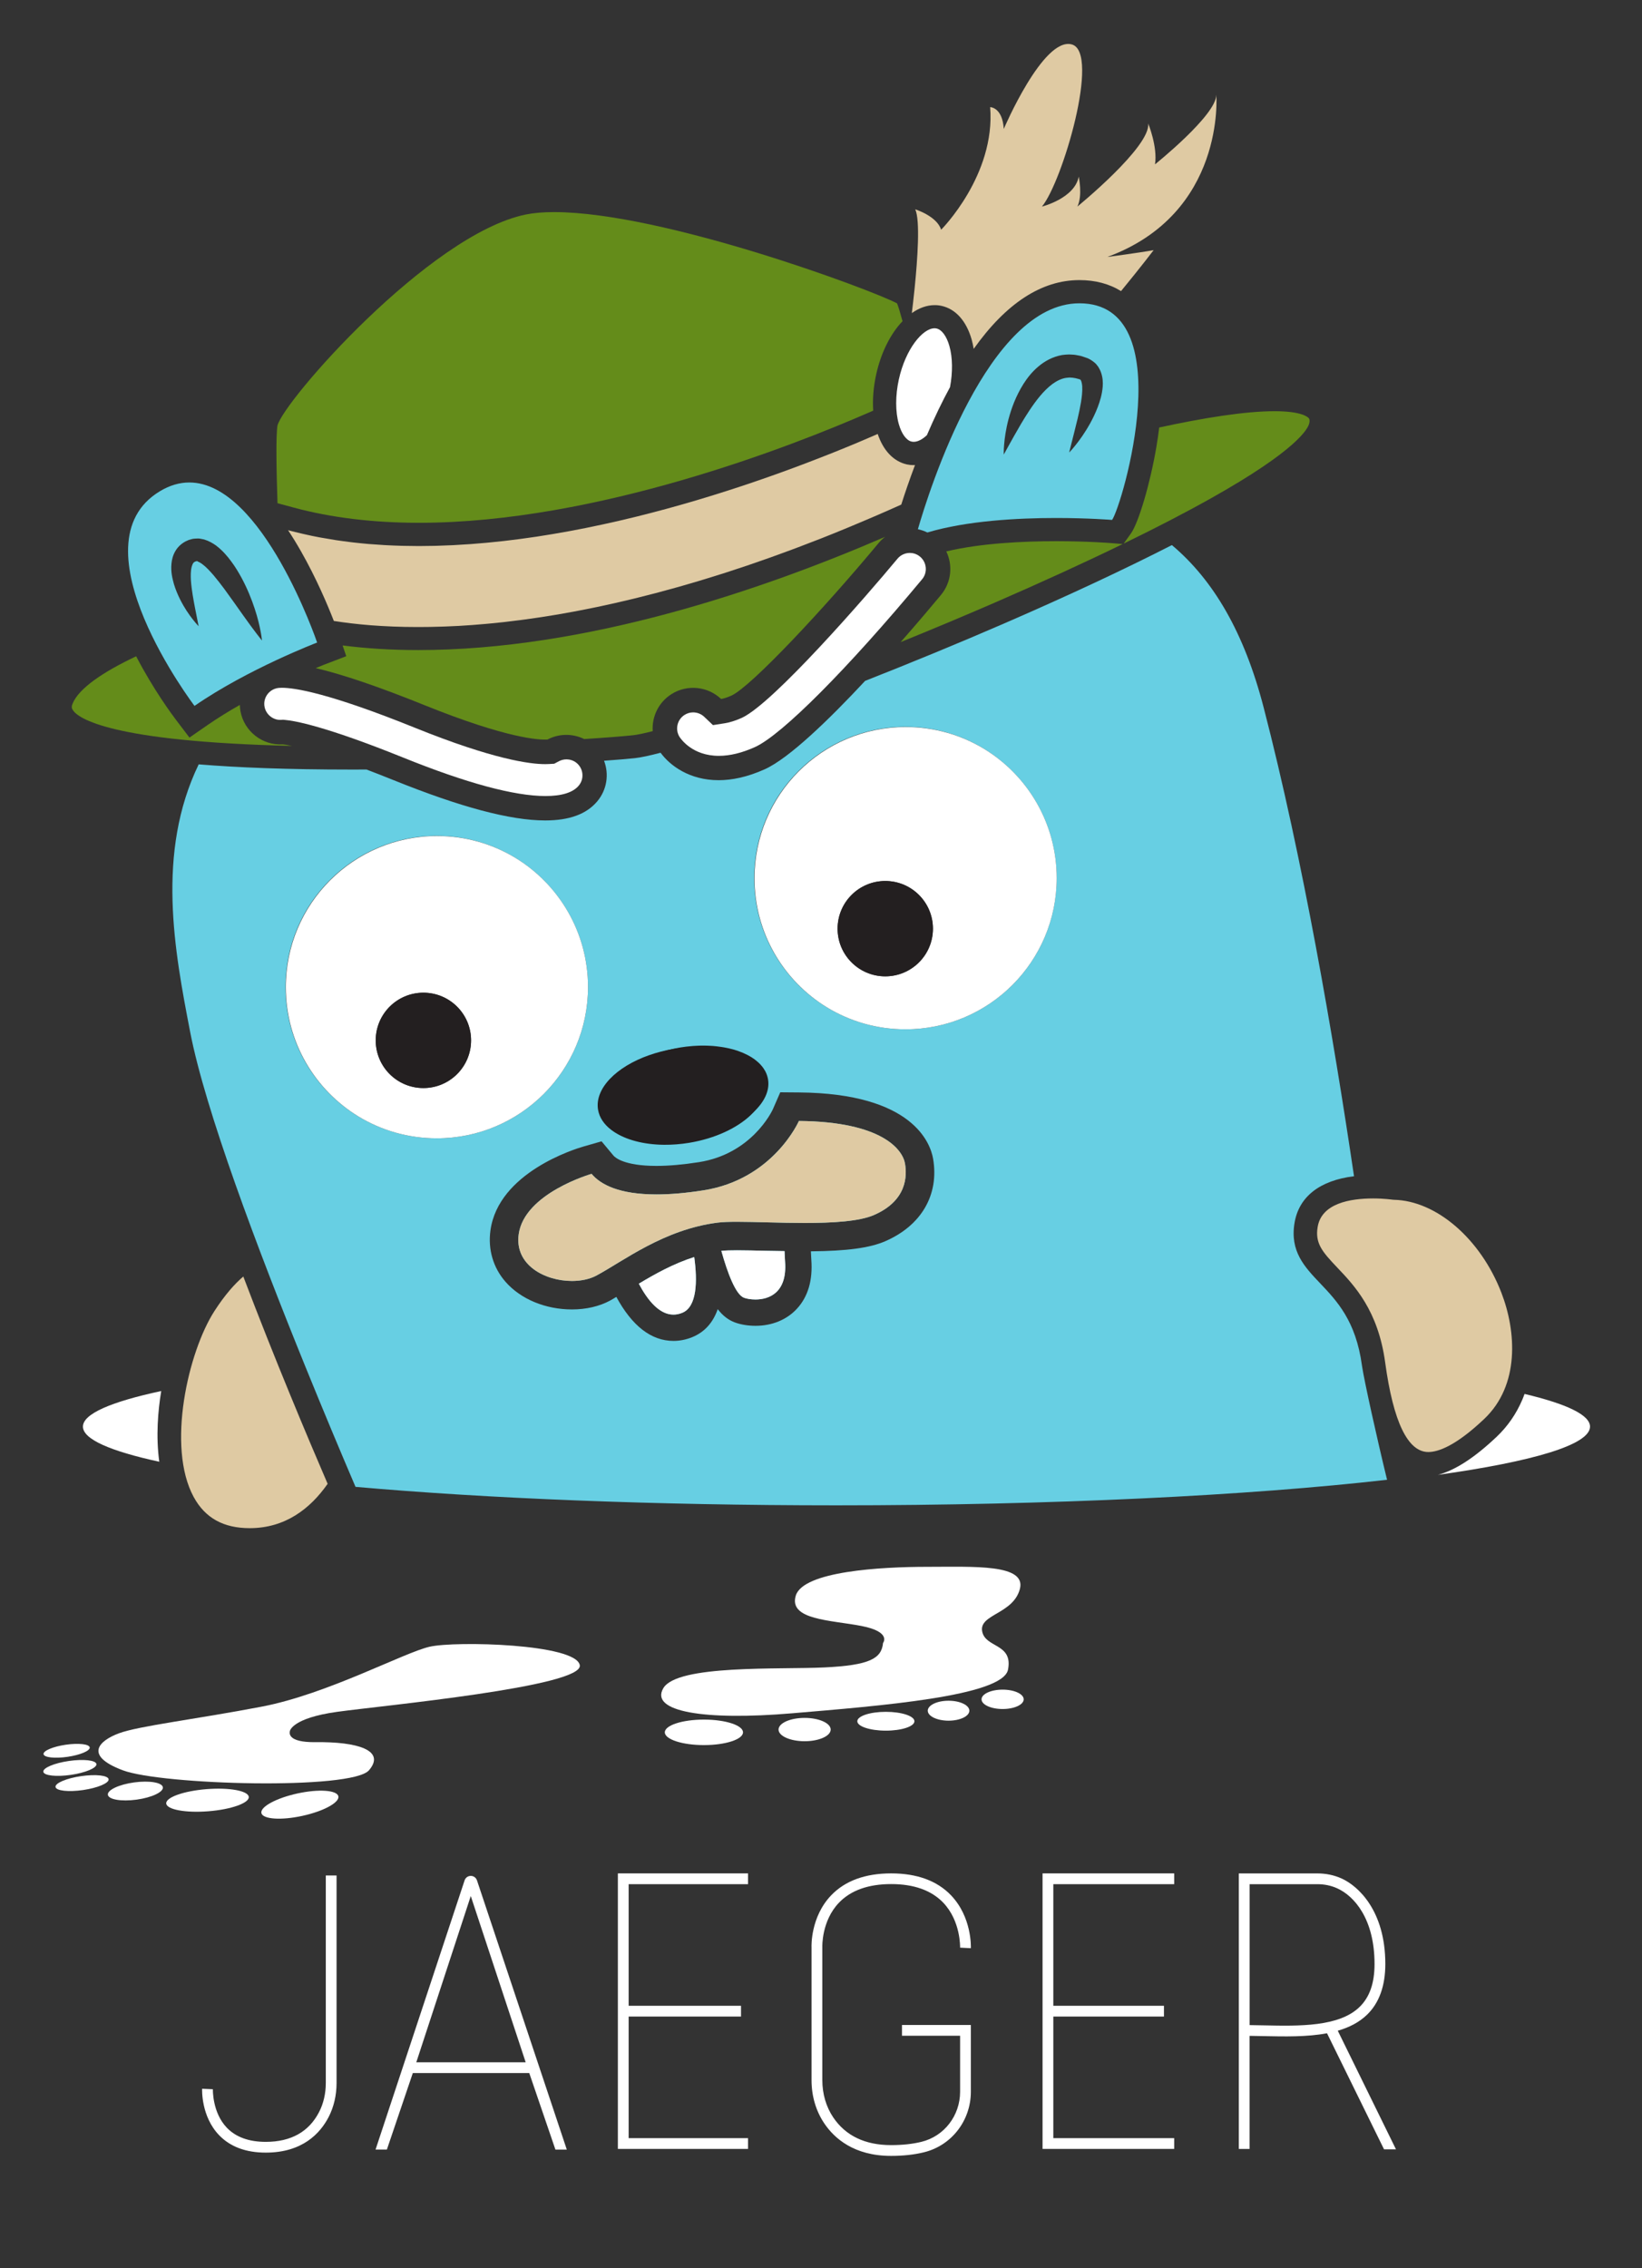 <?xml version="1.0" encoding="utf-8"?>
<!-- Generator: Adobe Illustrator 21.1.0, SVG Export Plug-In . SVG Version: 6.00 Build 0)  -->
<svg version="1.1" id="Layer_1" xmlns="http://www.w3.org/2000/svg" xmlns:xlink="http://www.w3.org/1999/xlink" x="0px" y="0px"
	 viewBox="0 0 52.667 72.75" style="enable-background:new 0 0 52.667 72.75;" xml:space="preserve">
<rect x="0" y="0" width="52.667" height="72.75" fill="#333333" stroke="none"/>
<style type="text/css">
	.st0{fill:#FFFFFF;}
	.st1{fill:none;}
	.st2{fill:#67CFE3;}
	.st3{fill:#DFCAA3;}
	.st4{fill:#231F20;}
	.st5{fill:#648C1A;}
</style>
<g>
	<path class="st0" d="M10.45,66.814c0,0.333-0.074,0.653-0.214,0.925
		c-0.327,0.636-0.903,0.959-1.712,0.959c-0.539,0-0.958-0.152-1.247-0.452
		c-0.472-0.491-0.449-1.229-0.449-1.236l-0.345-0.015
		c-0.002,0.036-0.032,0.888,0.543,1.487c0.356,0.372,0.86,0.561,1.498,0.561
		c1.181,0,1.75-0.623,2.019-1.146c0.165-0.321,0.252-0.696,0.252-1.083v-6.66
		h-0.345V66.814z"/>
	<path class="st0" d="M15.1,60.167h-0c-0.09,0-0.17,0.058-0.198,0.144l-2.856,8.634
		l0.363-0l0.832-2.454h3.735l0.839,2.455h0.365l-2.881-8.635
		C15.27,60.224,15.19,60.167,15.1,60.167z M13.353,66.145l1.747-5.332l1.761,5.332
		H13.353z"/>
	<polygon class="st0" points="19.818,68.924 23.993,68.924 23.993,68.579 20.164,68.579 
		20.164,64.679 23.768,64.679 23.768,64.333 20.164,64.333 20.164,60.433 
		23.993,60.433 23.993,60.087 19.818,60.087 	"/>
	<path class="st0" d="M31.14,62.486c0.002-0.04,0.034-0.997-0.637-1.697
		c-0.447-0.466-1.092-0.702-1.918-0.702c-0.83,0-1.478,0.236-1.925,0.703
		c-0.664,0.693-0.632,1.633-0.63,1.665v4.264c0,0.512,0.142,0.992,0.411,1.39
		c0.32,0.474,0.951,1.039,2.139,1.039c0.391,0,0.748-0.039,1.061-0.117
		c0.882-0.218,1.499-1.016,1.499-1.941v-2.141h-2.209v0.345h1.864v1.796
		c0,0.766-0.508,1.426-1.236,1.606c-0.287,0.071-0.616,0.106-0.979,0.106
		c-0.832,0-1.456-0.299-1.853-0.887c-0.23-0.341-0.351-0.755-0.351-1.197
		l-0-4.272c-0-0.008-0.029-0.832,0.534-1.419
		c0.379-0.396,0.943-0.597,1.675-0.597c0.726,0,1.287,0.2,1.666,0.593
		c0.569,0.592,0.544,1.438,0.544,1.446L31.14,62.486z"/>
	<polygon class="st0" points="33.44,68.924 37.662,68.924 37.662,68.579 33.785,68.579 
		33.785,64.679 37.334,64.679 37.334,64.333 33.785,64.333 33.785,60.433 
		37.662,60.433 37.662,60.087 33.44,60.087 	"/>
	<path class="st0" d="M44.776,68.938l-1.867-3.805c0.363-0.105,0.688-0.267,0.945-0.519
		c0.385-0.377,0.58-0.922,0.58-1.62c0-1.72-0.88-2.509-1.404-2.744
		c-0.239-0.108-0.501-0.162-0.778-0.162h-2.517v8.837h0.345v-3.627
		c0.145,0.002,0.294,0.005,0.449,0.008c0.672,0.014,1.395,0.03,2.035-0.091
		l1.829,3.723H44.776z M40.538,64.961c-0.158-0.003-0.309-0.007-0.457-0.008
		v-4.52h2.171c0.228,0,0.442,0.044,0.636,0.132
		c0.548,0.246,1.2,0.98,1.2,2.429c0,0.61-0.156,1.059-0.476,1.373
		C42.953,65.013,41.67,64.985,40.538,64.961z"/>
</g>
<g>
	<g>
		<path class="st1" d="M31.563,24.019c-0.735-0.448-1.598-0.706-2.522-0.706
			c-2.679,0-4.851,2.172-4.851,4.851c0,1.759,0.936,3.3,2.338,4.15
			c0.733,0.445,1.593,0.701,2.513,0.701c2.679,0,4.851-2.172,4.851-4.851
			C33.892,26.408,32.959,24.871,31.563,24.019z"/>
		<path class="st1" d="M18.859,31.66c0-1.755-0.932-3.293-2.329-4.144
			c-0.735-0.448-1.598-0.706-2.522-0.706c-2.679,0-4.851,2.172-4.851,4.851
			c0,1.759,0.937,3.3,2.338,4.15c0.733,0.445,1.593,0.701,2.513,0.701
			C16.687,36.51,18.859,34.339,18.859,31.66z"/>
		<path class="st2" d="M20.49,41.173c0.283,0.534,0.656,0.992,1.111,0.992
			c0.093,0,0.188-0.019,0.287-0.06c0.466-0.193,0.487-1.005,0.379-1.787
			C21.595,40.533,21.009,40.862,20.49,41.173z"/>
		<path class="st2" d="M43.688,43.822c-0.001-0.009-0.003-0.021-0.004-0.029
			c-0.195-1.428-0.804-2.068-1.341-2.633c-0.5-0.526-0.973-1.023-0.821-1.936
			c0.141-0.844,0.812-1.363,1.908-1.498c-0.666-4.501-1.642-10.181-2.896-15.025
			c-0.626-2.42-1.617-4.1-2.946-5.218c-1.521,0.778-3.35,1.633-5.392,2.519
			c-1.475,0.64-2.999,1.266-4.447,1.836c-1.166,1.251-2.44,2.484-3.221,2.836
			c-0.556,0.25-1.05,0.35-1.479,0.35c-0.93,0-1.557-0.466-1.861-0.881
			c-0.352,0.093-0.634,0.153-0.825,0.174c-0.229,0.024-0.566,0.053-0.988,0.083
			c0.162,0.424,0.098,0.921-0.213,1.296c-0.342,0.412-0.893,0.619-1.674,0.619
			c-1.123,0-2.723-0.429-4.862-1.292c-0.315-0.127-0.604-0.24-0.869-0.341
			c-0.164,0.001-0.327,0.001-0.491,0.001c-0,0-0.001,0-0.001,0
			c-2.043-0-3.64-0.064-4.892-0.167c-1.371,2.838-0.775,5.986-0.273,8.586
			c0.481,2.492,2.149,6.926,3.697,10.736c0.574,1.413,1.131,2.74,1.606,3.851
			c4.19,0.371,9.561,0.593,15.418,0.593c6.97,0,13.248-0.316,17.669-0.82
			C44.166,46.135,43.758,44.291,43.688,43.822z M11.496,35.81
			c-1.402-0.85-2.338-2.391-2.338-4.15c0-2.679,2.172-4.851,4.851-4.851
			c0.924,0,1.787,0.258,2.522,0.706c1.396,0.852,2.329,2.389,2.329,4.144
			c0,2.679-2.172,4.851-4.851,4.851C13.089,36.51,12.229,36.254,11.496,35.81z
			 M28.394,39.811c-0.5,0.217-1.231,0.314-2.385,0.324
			c0.004,0.103,0.009,0.196,0.014,0.267c0.05,0.661-0.107,1.193-0.466,1.579
			c-0.324,0.35-0.795,0.543-1.325,0.543c-0.239,0-0.475-0.039-0.665-0.11
			c-0.205-0.077-0.384-0.214-0.546-0.424c-0.152,0.434-0.421,0.734-0.811,0.895
			c-0.198,0.082-0.403,0.123-0.609,0.123c-0.717,0-1.33-0.486-1.832-1.411
			c-0.065,0.038-0.142,0.086-0.203,0.119c-0.345,0.185-0.767,0.283-1.22,0.283
			c-0.851,0-1.648-0.332-2.133-0.888c-0.395-0.452-0.566-1.037-0.482-1.647
			c0.256-1.859,2.713-2.613,2.992-2.693l0.572-0.164l0.381,0.457
			c0.046,0.055,0.329,0.331,1.378,0.331c0.397,0,0.855-0.04,1.364-0.12
			c1.682-0.264,2.332-1.611,2.37-1.693l0.239-0.548l0.604,0.005
			c3.654,0.03,4.213,1.634,4.298,2.126C30.127,38.32,29.553,39.308,28.394,39.811
			z M29.041,33.014c-0.92,0-1.78-0.256-2.513-0.701
			c-1.402-0.85-2.338-2.391-2.338-4.15c0-2.679,2.172-4.851,4.851-4.851
			c0.924,0,1.787,0.258,2.522,0.706c1.396,0.852,2.329,2.389,2.329,4.144
			C33.892,30.843,31.72,33.014,29.041,33.014z"/>
		<path class="st2" d="M25.625,35.954c0,0-0.817,1.873-3.064,2.225
			c-0.585,0.092-1.083,0.131-1.506,0.131c-1.199,0-1.794-0.318-2.08-0.66
			c0,0-2.156,0.617-2.338,1.939c-0.136,0.988,0.845,1.497,1.709,1.497
			c0.292,0,0.57-0.058,0.787-0.175c0.863-0.463,2.156-1.476,3.881-1.696
			c0.156-0.02,0.371-0.027,0.627-0.027c0.59,0,1.395,0.037,2.174,0.037
			c0.887,0,1.742-0.048,2.214-0.253c1.066-0.463,1.066-1.256,0.999-1.652
			C28.953,36.881,28.302,35.976,25.625,35.954z"/>
		<path class="st2" d="M25.165,40.128c-0.203-0.004-0.413-0.005-0.607-0.01
			c-0.335-0.008-0.648-0.016-0.916-0.016c-0.205,0-0.377,0.004-0.504,0.019
			c0.198,0.708,0.458,1.402,0.725,1.503c0.077,0.029,0.212,0.056,0.368,0.056
			c0.433,0,1.025-0.214,0.95-1.216C25.175,40.376,25.17,40.257,25.165,40.128z"/>
	</g>
	<path class="st1" d="M6.37,20.085c0,0-0.019-0.105-0.056-0.282
		c-0.034-0.178-0.087-0.428-0.135-0.72c-0.024-0.146-0.045-0.302-0.056-0.461
		c-0.009-0.156-0.009-0.322,0.025-0.445c0.017-0.061,0.039-0.108,0.061-0.132
		c0.021-0.021,0.038-0.028,0.069-0.039l0.023-0.005l0.037-0.007
		c0.011-0.002-0.003,0.006-0.004,0.007c-0.004,0.002-0.008,0.003-0.012,0.003
		c-0.002-0-0.004-0-0.006-0.001l0.005,0.003
		c0.007,0.003,0.013,0.003,0.02,0.004c0.036,0.013,0.09,0.042,0.148,0.086
		c0.12,0.087,0.243,0.221,0.362,0.358c0.117,0.14,0.232,0.287,0.341,0.434
		c0.217,0.295,0.417,0.583,0.593,0.83c0.176,0.248,0.328,0.455,0.439,0.6
		c0.11,0.145,0.178,0.227,0.178,0.227s-0.003-0.026-0.009-0.076
		c-0.008-0.049-0.015-0.122-0.034-0.211c-0.033-0.181-0.092-0.436-0.19-0.733
		c-0.097-0.298-0.233-0.638-0.421-0.989c-0.095-0.175-0.202-0.354-0.333-0.529
		c-0.13-0.176-0.279-0.349-0.484-0.507c-0.107-0.076-0.23-0.15-0.388-0.197
		c-0.042-0.01-0.086-0.018-0.129-0.025l-0.033-0.004l-0.044-0.001
		c-0.029,0-0.059,0.002-0.088,0.004c-0.026,0.002-0.065,0.007-0.079,0.01
		l-0.036,0.01l-0.036,0.01l-0.048,0.014l-0.014,0.006l-0.028,0.013
		c-0.149,0.061-0.296,0.184-0.379,0.327c-0.085,0.142-0.118,0.285-0.13,0.411
		c-0.024,0.256,0.026,0.461,0.076,0.648c0.055,0.185,0.125,0.347,0.196,0.491
		c0.143,0.287,0.295,0.503,0.409,0.649c0.055,0.074,0.105,0.127,0.137,0.165
		C6.351,20.066,6.37,20.085,6.37,20.085z"/>
	<path class="st1" d="M35.263,11.826l-0.036-0.063l-0.048-0.061
		c-0.045-0.072-0.223-0.184-0.237-0.185l-0.018-0.01l-0.009-0.005l-0.035-0.015
		l-0.003-0.001l-0.006-0.002l-0.049-0.017l-0.099-0.034
		c-0.065-0.024-0.14-0.033-0.21-0.047c-0.071-0.013-0.147-0.012-0.221-0.017
		c-0.074,0.003-0.15,0.008-0.224,0.018c-0.298,0.053-0.561,0.197-0.761,0.369
		c-0.203,0.171-0.356,0.367-0.48,0.562c-0.246,0.391-0.384,0.781-0.475,1.118
		c-0.09,0.337-0.128,0.624-0.143,0.826c-0.01,0.1-0.01,0.181-0.012,0.234
		c-0.001,0.054,0.001,0.083,0.001,0.083s0.055-0.1,0.152-0.276
		c0.097-0.174,0.232-0.42,0.399-0.704c0.168-0.282,0.369-0.605,0.612-0.897
		c0.122-0.145,0.256-0.28,0.397-0.385c0.142-0.103,0.288-0.174,0.433-0.197
		c0.037-0.005,0.073-0.008,0.11-0.011c0.038,0.004,0.074-0,0.113,0.007
		c0.038,0.009,0.076,0.009,0.116,0.022l0.093,0.025l0.029,0.013
		c-0.001-0.001-0.003-0.002-0.004-0.004c0.001,0.001,0.003,0.001,0.005,0.001
		c0.001,0.002,0.002,0.003,0.003,0.005l0.004,0.002l0.008,0.004l-0.004-0
		c-0.002-0-0.004-0.001-0.006-0.002c0.005,0.003,0.009,0.01,0.013,0.019
		c0.02,0.036,0.035,0.107,0.042,0.185c0.009,0.162-0.01,0.349-0.041,0.525
		c-0.029,0.178-0.067,0.35-0.105,0.51c-0.076,0.32-0.148,0.593-0.196,0.786
		c-0.05,0.193-0.076,0.306-0.076,0.306s0.083-0.082,0.208-0.24
		c0.126-0.158,0.296-0.391,0.465-0.696c0.084-0.153,0.168-0.324,0.242-0.517
		c0.073-0.193,0.14-0.406,0.161-0.665c0.008-0.131,0.004-0.276-0.052-0.443
		C35.305,11.911,35.288,11.869,35.263,11.826z"/>
	<path class="st1" d="M9.167,31.665c0-2.679,2.172-4.851,4.851-4.851
		c0.92,0,1.78,0.256,2.513,0.701c-0.735-0.448-1.598-0.706-2.522-0.706
		c-2.679,0-4.851,2.172-4.851,4.851c0,1.759,0.937,3.3,2.338,4.15
		C10.099,34.958,9.167,33.421,9.167,31.665z"/>
	<path class="st1" d="M26.529,32.314c-1.397-0.852-2.329-2.389-2.329-4.144
		c0-2.679,2.172-4.851,4.851-4.851c0.92,0,1.78,0.256,2.513,0.701
		c-0.735-0.448-1.598-0.706-2.522-0.706c-2.679,0-4.851,2.172-4.851,4.851
		C24.191,29.923,25.127,31.463,26.529,32.314z"/>
	<path class="st0" d="M13.78,52.817c-0.83,0.19-3.274,1.518-5.385,1.922
		s-3.938,0.617-4.578,0.854c-0.64,0.237-1.139,0.712,0.119,1.186
		c1.257,0.474,7.354,0.641,7.9,0c0.546-0.641-0.376-0.918-1.708-0.901
		c-0.949,0.012-0.833-0.319-0.83-0.356c0,0,0.059-0.415,1.518-0.617
		c1.457-0.201,7.9-0.807,7.781-1.495C18.477,52.722,14.611,52.627,13.78,52.817z"
		/>
	
		<ellipse transform="matrix(0.977 -0.213 0.213 0.977 -12.091 3.365)" class="st0" cx="9.599" cy="57.894" rx="1.263" ry="0.368"/>
	
		<ellipse transform="matrix(0.997 -0.079 0.079 0.997 -4.56 0.712)" class="st0" cx="6.675" cy="57.728" rx="1.328" ry="0.356"/>
	
		<ellipse transform="matrix(0.991 -0.135 0.135 0.991 -7.712 1.111)" class="st0" cx="4.339" cy="57.437" rx="0.89" ry="0.279"/>
	
		<ellipse transform="matrix(0.99 -0.144 0.144 0.99 -8.187 0.969)" class="st0" cx="2.613" cy="57.17" rx="0.86" ry="0.225"/>
	
		<ellipse transform="matrix(0.99 -0.144 0.144 0.99 -8.121 0.907)" class="st0" cx="2.222" cy="56.684" rx="0.86" ry="0.225"/>
	
		<ellipse transform="matrix(0.99 -0.144 0.144 0.99 -8.044 0.887)" class="st0" cx="2.119" cy="56.134" rx="0.748" ry="0.196"/>
	<path class="st0" d="M26.448,53.481c-1.447,0.071-4.721-0.095-5.171,0.664
		c-0.451,0.759,1.328,1.044,4.128,0.807c2.799-0.237,6.761-0.546,6.927-1.4
		c0.166-0.854-0.735-0.688-0.83-1.234c-0.095-0.546,0.996-0.546,1.21-1.352
		c0.213-0.807-1.471-0.712-2.965-0.712c-1.495,0-3.985,0.142-4.223,0.925
		c-0.237,0.783,1.139,0.783,2.111,0.973c0.973,0.19,0.688,0.546,0.688,0.546
		C28.275,53.197,27.895,53.41,26.448,53.481z"/>
	<ellipse class="st0" cx="22.578" cy="55.563" rx="1.254" ry="0.409"/>
	<ellipse class="st0" cx="25.808" cy="55.474" rx="0.836" ry="0.374"/>
	<ellipse class="st0" cx="28.414" cy="55.207" rx="0.916" ry="0.302"/>
	<ellipse class="st0" cx="30.425" cy="54.869" rx="0.667" ry="0.32"/>
	<ellipse class="st0" cx="32.159" cy="54.504" rx="0.676" ry="0.311"/>
	<path class="st0" d="M2.66,45.757c0,0.405,0.882,0.787,2.449,1.127
		c-0.112-0.812-0.043-1.63,0.062-2.268C3.566,44.96,2.66,45.347,2.66,45.757z"
		/>
	<path class="st0" d="M48.9,44.709c-0.024,0.066-0.049,0.131-0.076,0.194
		c-0.193,0.451-0.469,0.849-0.822,1.183c-0.708,0.67-1.328,1.072-1.883,1.219
		C49.182,46.874,51,46.338,51,45.757C51,45.384,50.248,45.029,48.9,44.709z"/>
	<path class="st3" d="M8.009,49.014c1.137,0,1.938-0.619,2.5-1.422
		c-0.643-1.491-1.701-4.004-2.705-6.649c-0.272,0.231-0.585,0.58-0.925,1.106
		c-0.845,1.31-1.542,4.359-0.665,5.968C6.58,48.688,7.167,49.014,8.009,49.014z"/>
	<path class="st3" d="M48.156,41.46c-0.667-1.725-2.084-2.949-3.447-2.978l-0.049-0.004
		c-0.002-0-0.264-0.039-0.616-0.039c-0.742,0-1.654,0.158-1.78,0.913
		c-0.087,0.524,0.142,0.792,0.626,1.301c0.554,0.582,1.312,1.379,1.539,3.045
		c0.26,1.907,0.726,2.874,1.384,2.874h0c0.307,0,0.868-0.184,1.794-1.062
		C48.748,44.43,48.639,42.709,48.156,41.46z"/>
	<path class="st0" d="M24.2,28.169c0,1.755,0.932,3.293,2.329,4.144
		c0.733,0.445,1.593,0.701,2.513,0.701c2.679,0,4.851-2.172,4.851-4.851
		c0-1.755-0.932-3.293-2.329-4.144c-0.733-0.445-1.593-0.701-2.513-0.701
		C26.371,23.319,24.2,25.49,24.2,28.169z M29.924,29.786
		c0,0.845-0.685,1.529-1.53,1.529c-0.845,0-1.529-0.685-1.529-1.529
		c0-0.845,0.685-1.529,1.529-1.529C29.239,28.257,29.924,28.941,29.924,29.786z"/>
	<path class="st0" d="M9.167,31.665c0,1.755,0.933,3.293,2.329,4.144
		c0.733,0.445,1.593,0.701,2.513,0.701c2.679,0,4.851-2.172,4.851-4.851
		c0-1.755-0.932-3.293-2.329-4.144c-0.733-0.445-1.593-0.701-2.513-0.701
		C11.339,26.815,9.167,28.986,9.167,31.665z M15.11,33.369
		c0,0.845-0.685,1.529-1.53,1.529c-0.845,0-1.529-0.685-1.529-1.529
		c0-0.845,0.685-1.529,1.529-1.529C14.425,31.84,15.11,32.525,15.11,33.369z"/>
	<circle class="st4" cx="13.58" cy="33.369" r="1.529"/>
	<circle class="st4" cx="28.395" cy="29.786" r="1.529"/>
	<path class="st5" d="M9.371,23.924c-0.169-0.035-0.264-0.046-0.303-0.049
		C8.423,23.914,7.831,23.463,7.712,22.808c-0.012-0.067-0.017-0.133-0.019-0.198
		c-0.351,0.199-0.702,0.415-1.031,0.642l-0.585,0.405l-0.43-0.566
		c-0.13-0.171-0.728-0.978-1.28-2.041c-1.036,0.489-1.845,1.023-2.043,1.529
		c-0.037,0.096-0.022,0.148,0.017,0.204C2.51,23.032,3.513,23.788,9.371,23.924z"/>
	<path class="st5" d="M37.092,14.328c-0.195,1.16-0.569,2.433-0.817,2.781l-0.233,0.326
		c1.054-0.513,1.994-1,2.792-1.448c2.775-1.556,3.12-2.237,3.16-2.409
		c0.026-0.113-0.002-0.147-0.013-0.162c-0.03-0.038-0.225-0.227-1.102-0.227
		c-0.958,0-2.299,0.219-3.698,0.523C37.157,13.911,37.128,14.116,37.092,14.328z"/>
	<path class="st5" d="M36.01,17.45l-0.4-0.033c-0.007-0.001-0.742-0.059-1.738-0.059
		c-1.035,0-2.4,0.062-3.52,0.328c0.214,0.445,0.165,0.991-0.17,1.396
		c-0.275,0.33-0.738,0.881-1.294,1.513c0.985-0.4,2.002-0.825,3.021-1.267
		C33.406,18.677,34.785,18.046,36.01,17.45z"/>
	<path class="st5" d="M9.431,16.283c1.194,0.322,2.543,0.485,4.011,0.485
		c5.703,0,11.979-2.469,14.412-3.53l0.154-0.067
		c-0.024-0.367,0.008-0.762,0.095-1.159c0.156-0.71,0.465-1.312,0.845-1.71
		c-0.073-0.272-0.133-0.471-0.175-0.572c-0.812-0.433-7.509-2.927-11.001-2.927
		c-0.349,0-0.654,0.026-0.906,0.077c-3.095,0.632-7.798,6.012-7.967,6.775
		c-0.051,0.33-0.035,1.366,0.002,2.485L9.431,16.283z"/>
	<path class="st5" d="M21.535,22.265c0.514-0.327,1.172-0.248,1.594,0.154
		c0.065-0.01,0.176-0.038,0.34-0.112c0.641-0.305,2.954-2.774,4.712-4.889
		c0.063-0.076,0.134-0.142,0.209-0.2c-4.016,1.735-9.627,3.632-14.97,3.632
		c-0.859,0-1.674-0.05-2.431-0.148l0.117,0.345l-0.668,0.256
		c-0.005,0.002-0.12,0.046-0.312,0.126c0.86,0.201,2.023,0.596,3.483,1.186
		c2.673,1.079,3.695,1.121,3.951,1.105c0.364-0.193,0.803-0.2,1.179-0.016
		c0.693-0.044,1.233-0.087,1.555-0.121c0.147-0.015,0.365-0.061,0.642-0.133
		C20.905,22.991,21.119,22.529,21.535,22.265z"/>
	<path class="st3" d="M28.152,13.919c-0.078,0.034-0.159,0.069-0.242,0.105
		c-0.018,0.008-0.036,0.015-0.054,0.023c-0.083,0.035-0.168,0.072-0.255,0.109
		c-0.015,0.006-0.03,0.012-0.044,0.019c-0.08,0.034-0.162,0.068-0.246,0.103
		c-0.016,0.007-0.032,0.013-0.049,0.02c-0.093,0.038-0.189,0.078-0.286,0.117
		c-0.021,0.008-0.041,0.017-0.062,0.025c-0.1,0.04-0.201,0.081-0.306,0.123
		c-0.002,0.001-0.004,0.001-0.006,0.002c-0.105,0.042-0.212,0.084-0.321,0.126
		c-0.023,0.009-0.047,0.018-0.07,0.027c-0.108,0.042-0.218,0.084-0.33,0.127
		c-0.016,0.006-0.033,0.012-0.049,0.019c-0.104,0.039-0.21,0.079-0.317,0.119
		c-0.02,0.007-0.039,0.015-0.059,0.022c-0.116,0.043-0.235,0.086-0.355,0.13
		c-0.025,0.009-0.049,0.018-0.074,0.027c-0.12,0.043-0.242,0.087-0.365,0.13
		c-0.005,0.002-0.009,0.003-0.014,0.005c-0.126,0.044-0.255,0.089-0.384,0.133
		c-0.027,0.009-0.055,0.019-0.082,0.028c-0.129,0.044-0.259,0.088-0.391,0.132
		c-0.017,0.006-0.035,0.012-0.053,0.017c-0.122,0.04-0.244,0.08-0.368,0.12
		c-0.025,0.008-0.05,0.016-0.075,0.024c-0.134,0.043-0.27,0.086-0.406,0.128
		c-0.028,0.009-0.056,0.017-0.084,0.026c-0.134,0.041-0.27,0.083-0.406,0.123
		c-0.009,0.003-0.017,0.005-0.025,0.008c-0.142,0.042-0.285,0.084-0.43,0.125
		c-0.031,0.009-0.062,0.018-0.093,0.027c-0.144,0.041-0.289,0.081-0.435,0.121
		c-0.018,0.005-0.036,0.01-0.054,0.015c-0.136,0.037-0.272,0.073-0.41,0.109
		c-0.027,0.007-0.054,0.014-0.08,0.021c-0.147,0.038-0.296,0.076-0.445,0.113
		c-0.03,0.007-0.06,0.015-0.09,0.022c-0.143,0.035-0.287,0.07-0.432,0.103
		c-0.012,0.003-0.025,0.006-0.037,0.009c-0.152,0.035-0.306,0.07-0.46,0.103
		c-0.034,0.007-0.067,0.015-0.101,0.022c-0.154,0.033-0.308,0.066-0.463,0.097
		c-0.018,0.004-0.036,0.007-0.053,0.011c-0.144,0.029-0.288,0.057-0.433,0.084
		c-0.03,0.006-0.061,0.011-0.091,0.017c-0.154,0.029-0.309,0.056-0.465,0.082
		c-0.031,0.005-0.063,0.01-0.094,0.016c-0.147,0.025-0.294,0.048-0.442,0.071
		c-0.016,0.003-0.033,0.005-0.049,0.008c-0.158,0.024-0.316,0.046-0.474,0.067
		c-0.035,0.005-0.07,0.009-0.106,0.014c-0.159,0.021-0.318,0.041-0.477,0.059
		c-0.016,0.002-0.033,0.003-0.049,0.005c-0.148,0.017-0.297,0.032-0.445,0.046
		c-0.032,0.003-0.064,0.006-0.096,0.009c-0.157,0.014-0.314,0.027-0.471,0.039
		c-0.031,0.002-0.063,0.004-0.094,0.006c-0.147,0.01-0.294,0.019-0.44,0.027
		c-0.019,0.001-0.038,0.002-0.057,0.003c-0.158,0.008-0.316,0.013-0.473,0.018
		c-0.035,0.001-0.071,0.002-0.106,0.003c-0.159,0.004-0.317,0.006-0.475,0.006
		c-0.003,0-0.007,0-0.01,0c-0.01,0-0.021-0-0.031-0
		c-0.151-0-0.302-0.002-0.452-0.006c-0.031-0.001-0.063-0.001-0.094-0.002
		c-0.156-0.004-0.312-0.011-0.468-0.019c-0.031-0.002-0.062-0.004-0.092-0.005
		c-0.15-0.009-0.299-0.019-0.447-0.031c-0.013-0.001-0.027-0.002-0.041-0.003
		c-0.156-0.013-0.312-0.03-0.467-0.047c-0.034-0.004-0.068-0.008-0.101-0.012
		c-0.154-0.019-0.307-0.039-0.459-0.062c-0.021-0.003-0.042-0.007-0.063-0.01
		c-0.141-0.022-0.281-0.046-0.42-0.071c-0.026-0.005-0.053-0.009-0.079-0.014
		c-0.149-0.028-0.298-0.059-0.445-0.093c-0.031-0.007-0.062-0.014-0.093-0.021
		c-0.151-0.035-0.302-0.072-0.452-0.112l0,0
		c0.139,0.21,0.277,0.435,0.413,0.674c0.495,0.87,0.858,1.73,1.055,2.237
		c0.086,0.013,0.175,0.027,0.268,0.039c0.03,0.004,0.062,0.008,0.092,0.012
		c0.064,0.008,0.128,0.017,0.196,0.025c0.036,0.004,0.075,0.008,0.112,0.012
		c0.064,0.007,0.128,0.014,0.194,0.021c0.042,0.004,0.088,0.008,0.131,0.012
		c0.065,0.006,0.128,0.012,0.195,0.017c0.048,0.004,0.099,0.007,0.148,0.01
		c0.066,0.005,0.13,0.009,0.198,0.013c0.053,0.003,0.108,0.005,0.162,0.008
		c0.068,0.003,0.134,0.007,0.204,0.01c0.056,0.002,0.115,0.004,0.173,0.005
		c0.071,0.002,0.14,0.005,0.213,0.006c0.06,0.001,0.123,0.001,0.185,0.002
		c0.073,0.001,0.145,0.002,0.221,0.002c0.008,0,0.015,0,0.023,0
		c0.114,0,0.231-0.001,0.349-0.003c0.031-0,0.062-0.001,0.093-0.002
		c0.101-0.002,0.203-0.005,0.307-0.008c0.042-0.001,0.083-0.003,0.125-0.004
		c0.109-0.004,0.22-0.009,0.332-0.015c0.029-0.002,0.058-0.003,0.087-0.004
		c0.14-0.008,0.283-0.017,0.429-0.028c0.036-0.003,0.073-0.006,0.11-0.009
		c0.113-0.009,0.228-0.018,0.345-0.029c0.047-0.004,0.093-0.008,0.14-0.013
		c0.126-0.012,0.254-0.025,0.383-0.039c0.03-0.003,0.059-0.006,0.089-0.01
		c0.158-0.018,0.318-0.038,0.481-0.059c0.042-0.005,0.085-0.012,0.128-0.017
		c0.126-0.017,0.253-0.035,0.381-0.054c0.052-0.008,0.104-0.015,0.157-0.023
		c0.144-0.022,0.289-0.045,0.436-0.07c0.029-0.005,0.058-0.009,0.088-0.014
		c0.176-0.03,0.354-0.062,0.535-0.096c0.048-0.009,0.097-0.019,0.145-0.028
		c0.139-0.026,0.279-0.054,0.42-0.083c0.057-0.012,0.114-0.023,0.171-0.035
		c0.162-0.034,0.326-0.069,0.492-0.107c0.029-0.006,0.056-0.012,0.085-0.019
		c0.193-0.044,0.389-0.09,0.587-0.138c0.055-0.013,0.11-0.027,0.165-0.041
		c0.15-0.037,0.302-0.076,0.456-0.116c0.063-0.016,0.125-0.033,0.188-0.049
		c0.183-0.049,0.368-0.099,0.556-0.152c0.025-0.007,0.049-0.013,0.074-0.02
		c0.211-0.06,0.425-0.122,0.641-0.187c0.061-0.018,0.123-0.037,0.184-0.056
		c0.163-0.05,0.328-0.101,0.494-0.153c0.067-0.021,0.135-0.043,0.203-0.064
		c0.206-0.066,0.414-0.135,0.624-0.206c0.019-0.007,0.038-0.013,0.058-0.019
		c0.229-0.078,0.461-0.159,0.696-0.242c0.067-0.024,0.135-0.049,0.203-0.073
		c0.176-0.063,0.354-0.129,0.533-0.195c0.072-0.027,0.144-0.054,0.216-0.081
		c0.231-0.087,0.464-0.177,0.7-0.269c0.012-0.005,0.024-0.009,0.036-0.014
		c0.247-0.097,0.497-0.199,0.75-0.303c0.073-0.03,0.147-0.061,0.221-0.092
		c0.19-0.079,0.381-0.16,0.574-0.242c0.076-0.033,0.152-0.065,0.229-0.098
		c0.261-0.113,0.523-0.228,0.789-0.348c0.111-0.348,0.258-0.784,0.441-1.268
		c-0.014,0.001-0.028,0.003-0.043,0.003c-0.075,0-0.15-0.008-0.223-0.024
		C28.658,14.796,28.332,14.452,28.152,13.919z"/>
	<path class="st5" d="M13.453,17.511c-0.014,0-0.027-0-0.041-0
		c0.01,0,0.021,0,0.031,0C13.446,17.511,13.449,17.511,13.453,17.511z
		"/>
	<polygon class="st2" points="6.072,15.104 6.072,15.104 6.072,15.476 	"/>
	<path class="st3" d="M30.199,9.81c0.453,0.1,0.797,0.484,0.967,1.081
		c0.027,0.096,0.048,0.196,0.065,0.299c1.041-1.465,2.177-2.206,3.391-2.206
		c0.511,0,0.959,0.12,1.335,0.353c0.639-0.778,1.046-1.314,1.046-1.314
		c-0.481,0.087-1.486,0.219-1.486,0.219c3.802-1.398,3.496-5.2,3.496-5.2
		c0,0.655-1.966,2.229-1.966,2.229c0.087-0.568-0.219-1.311-0.219-1.311
		c0.087,0.743-2.272,2.666-2.272,2.666c0.175-0.35,0.044-0.961,0.044-0.961
		c-0.131,0.699-1.18,0.961-1.18,0.961c0.655-0.787,1.879-4.938,0.961-5.2
		c-0.918-0.262-2.185,2.709-2.185,2.709c-0.044-0.699-0.437-0.699-0.437-0.699
		c0.175,2.185-1.573,3.933-1.573,3.933c-0.131-0.437-0.83-0.655-0.83-0.655
		c0.163,0.352,0.073,1.611-0.018,2.517c-0.035,0.345-0.07,0.638-0.091,0.811
		c0.232-0.164,0.48-0.255,0.729-0.255C30.051,9.786,30.126,9.794,30.199,9.81z"
		/>
	<path class="st0" d="M29.241,14.164c0.143,0.032,0.316-0.044,0.489-0.206
		c0.115-0.268,0.238-0.542,0.371-0.817c0.122-0.253,0.246-0.494,0.371-0.724
		c0.09-0.478,0.084-0.955-0.021-1.322c-0.089-0.313-0.243-0.522-0.412-0.559
		c-0.021-0.005-0.041-0.007-0.063-0.007c-0.379,0-0.93,0.66-1.146,1.642
		c-0.113,0.515-0.113,1.037-0,1.433
		C28.919,13.918,29.073,14.127,29.241,14.164z"/>
	<polygon class="st2" points="34.666,12.183 34.658,12.179 34.654,12.177 34.655,12.18 
		34.656,12.181 34.662,12.183 	"/>
	<path class="st2" d="M34.622,9.728c-2.937,0-4.821,6.001-5.181,7.247
		c0.105,0.021,0.207,0.057,0.305,0.104c1.261-0.377,2.893-0.465,4.125-0.465
		c1.043,0,1.799,0.062,1.799,0.062C35.998,16.217,37.899,9.728,34.622,9.728z
		 M35.37,12.395c-0.021,0.258-0.088,0.472-0.161,0.665
		c-0.074,0.193-0.158,0.364-0.242,0.517c-0.169,0.305-0.339,0.538-0.465,0.696
		c-0.125,0.158-0.208,0.24-0.208,0.24s0.026-0.114,0.076-0.306
		c0.048-0.193,0.12-0.466,0.196-0.786c0.038-0.16,0.075-0.332,0.105-0.51
		c0.03-0.177,0.05-0.364,0.041-0.525c-0.007-0.078-0.022-0.149-0.042-0.185
		c-0.004-0.009-0.008-0.016-0.013-0.019c0,0-0.001-0-0.002-0.001
		c-0.002-0.001-0.003-0.003-0.005-0.005l-0.029-0.013l-0.093-0.025
		c-0.04-0.013-0.078-0.012-0.116-0.022c-0.038-0.007-0.075-0.003-0.113-0.007
		c-0.037,0.003-0.073,0.007-0.11,0.011c-0.145,0.023-0.29,0.094-0.433,0.197
		c-0.141,0.105-0.275,0.24-0.397,0.385c-0.243,0.293-0.444,0.616-0.612,0.897
		c-0.167,0.284-0.302,0.53-0.399,0.704c-0.097,0.176-0.152,0.276-0.152,0.276
		s-0.002-0.029-0.001-0.083c0.002-0.054,0.001-0.134,0.012-0.234
		c0.016-0.202,0.054-0.488,0.143-0.826c0.091-0.337,0.23-0.727,0.475-1.118
		c0.124-0.195,0.276-0.391,0.48-0.562c0.2-0.172,0.463-0.316,0.761-0.369
		c0.074-0.011,0.15-0.016,0.224-0.018c0.074,0.005,0.15,0.004,0.221,0.017
		c0.07,0.015,0.145,0.023,0.21,0.047l0.099,0.034l0.049,0.017l0.006,0.002
		l0.003,0.001l0.035,0.015l0.009,0.005l0.018,0.01
		c0.014,0.001,0.191,0.113,0.237,0.185l0.048,0.061l0.036,0.063
		c0.025,0.043,0.042,0.085,0.056,0.126C35.374,12.119,35.378,12.265,35.37,12.395z
		"/>
	
		<ellipse transform="matrix(0.368 -0.93 0.93 0.368 10.57 39.905)" class="st2" cx="34.65" cy="12.174" rx="0.001" ry="0.005"/>
	<polygon class="st0" points="34.654,12.177 34.649,12.175 34.655,12.18 34.656,12.181 
		34.655,12.18 	"/>
	<path class="st0" d="M23.057,24.243c0.354,0,0.743-0.094,1.157-0.281
		c0.862-0.388,2.967-2.502,5.363-5.384c0.088-0.105,0.129-0.239,0.116-0.376
		c-0.013-0.137-0.078-0.26-0.183-0.348c-0.118-0.098-0.243-0.119-0.328-0.119
		c-0.154,0-0.298,0.068-0.396,0.186c-1.043,1.255-3.97,4.617-4.979,5.097
		l-0.015,0.007c-0.196,0.088-0.378,0.146-0.541,0.172l-0.383,0.06l-0.281-0.267
		c-0.094-0.09-0.224-0.141-0.355-0.141c-0.097,0-0.192,0.028-0.275,0.081
		c-0.116,0.074-0.196,0.188-0.226,0.322c-0.03,0.134-0.006,0.272,0.068,0.388
		C21.839,23.7,22.208,24.243,23.057,24.243z"/>
	<path class="st0" d="M18.169,24.356c-0.084,0-0.168,0.021-0.242,0.06l-0.151,0.08
		l-0.171,0.01c-0.033,0.002-0.074,0.003-0.123,0.003
		c-0.48,0-1.66-0.151-4.169-1.165c-2.767-1.118-3.863-1.284-4.27-1.284
		c-0.077,0-0.123,0.006-0.144,0.01c-0.135,0.025-0.252,0.1-0.331,0.213
		c-0.078,0.113-0.108,0.249-0.083,0.384c0.044,0.241,0.26,0.423,0.503,0.423
		c0.01,0,0.02-0,0.031-0.001l0.057-0.004L9.133,23.09
		c0.305,0.025,1.286,0.194,3.796,1.207c2.029,0.82,3.566,1.235,4.567,1.235
		c0.525,0,0.884-0.113,1.068-0.335c0.088-0.106,0.129-0.239,0.116-0.376
		c-0.013-0.137-0.078-0.26-0.183-0.348C18.379,24.376,18.254,24.356,18.169,24.356
		z"/>
	<path class="st2" d="M10.172,20.609c0,0-1.745-5.134-4.1-5.134
		c-0.306,0-0.623,0.087-0.947,0.283C2.306,17.463,6.239,22.641,6.239,22.641
		C7.943,21.461,10.172,20.609,10.172,20.609z M5.772,19.216
		c-0.071-0.144-0.141-0.306-0.196-0.491c-0.051-0.187-0.101-0.392-0.076-0.648
		c0.012-0.127,0.045-0.27,0.13-0.411c0.083-0.143,0.229-0.266,0.379-0.327
		l0.028-0.013l0.014-0.006l0.048-0.014l0.036-0.01l0.036-0.01
		c0.014-0.004,0.053-0.008,0.079-0.01c0.029-0.002,0.059-0.004,0.088-0.004
		l0.044,0.001l0.033,0.004c0.043,0.007,0.087,0.015,0.129,0.025
		c0.158,0.048,0.281,0.121,0.388,0.197c0.206,0.158,0.354,0.331,0.484,0.507
		c0.131,0.175,0.237,0.354,0.333,0.529c0.188,0.351,0.323,0.691,0.421,0.989
		c0.098,0.297,0.157,0.552,0.19,0.733c0.019,0.089,0.027,0.162,0.034,0.211
		c0.006,0.049,0.009,0.076,0.009,0.076s-0.068-0.082-0.178-0.227
		c-0.111-0.144-0.263-0.352-0.439-0.6c-0.176-0.247-0.377-0.536-0.593-0.83
		c-0.109-0.147-0.224-0.294-0.341-0.434c-0.118-0.136-0.242-0.271-0.362-0.358
		c-0.057-0.044-0.112-0.072-0.148-0.086c-0.008-0.001-0.014-0.001-0.02-0.004
		l-0.005-0.003c0.002,0.001,0.004,0.001,0.006,0.001
		c0.004,0,0.008-0.001,0.012-0.003c0.001-0.001,0.015-0.008,0.004-0.007
		l-0.037,0.007l-0.023,0.005C6.248,18.017,6.231,18.024,6.21,18.045
		c-0.022,0.024-0.044,0.071-0.061,0.132c-0.034,0.122-0.034,0.289-0.025,0.445
		c0.011,0.158,0.032,0.315,0.056,0.461c0.048,0.292,0.1,0.543,0.135,0.72
		c0.036,0.177,0.056,0.282,0.056,0.282s-0.019-0.019-0.052-0.056
		c-0.032-0.037-0.082-0.091-0.137-0.165C6.067,19.719,5.915,19.503,5.772,19.216z"
		/>
	<path class="st4" d="M22.297,36.499c0.028-0.005,0.056-0.01,0.085-0.015
		c0.031-0.006,0.062-0.012,0.093-0.018c1.245-0.256,2.16-0.975,2.171-1.695
		c0.001-0.05-0.003-0.1-0.011-0.151c-0.016-0.094-0.047-0.184-0.092-0.268
		c-0.017-0.031-0.037-0.061-0.057-0.091c-0.009-0.013-0.018-0.026-0.028-0.038
		c-0.01-0.013-0.021-0.025-0.031-0.038c-0.03-0.036-0.062-0.07-0.098-0.103
		c-0-0-0-0-0.001-0.001l-0-0
		c-0.028-0.026-0.057-0.051-0.088-0.075c-0.001-0.001-0.003-0.002-0.004-0.003
		c-0.153-0.119-0.343-0.218-0.561-0.294c-0.01-0.004-0.021-0.007-0.031-0.011
		c-0.035-0.012-0.071-0.023-0.107-0.033c-0.016-0.005-0.032-0.009-0.049-0.013
		c-0.034-0.009-0.069-0.018-0.105-0.026c-0.02-0.005-0.041-0.009-0.061-0.013
		c-0.034-0.007-0.068-0.014-0.102-0.02c-0.027-0.005-0.055-0.009-0.083-0.013
		c-0.049-0.007-0.099-0.014-0.15-0.02c-0.037-0.004-0.073-0.008-0.11-0.011
		c-0.026-0.002-0.053-0.003-0.079-0.005c-0.037-0.002-0.074-0.004-0.111-0.005
		c-0.027-0.001-0.053-0.001-0.08-0.002c-0.039-0-0.079-0-0.118,0
		c-0.026,0-0.051,0.001-0.077,0.002c-0.044,0.002-0.089,0.004-0.134,0.007
		c-0.022,0.001-0.044,0.002-0.066,0.004c-0.067,0.005-0.135,0.012-0.203,0.02
		c-0.063,0.008-0.127,0.017-0.19,0.027c-0.059,0.01-0.117,0.021-0.175,0.033
		c-0.014,0.003-0.029,0.006-0.043,0.009c-0.057,0.012-0.113,0.025-0.168,0.039
		l-0.002,0c-0.056,0.014-0.112,0.03-0.166,0.046
		c-0.013,0.004-0.026,0.008-0.038,0.012c-0.054,0.017-0.107,0.034-0.159,0.052
		c0,0-0,0-0.001,0c-0.053,0.019-0.105,0.038-0.156,0.059
		c-0.011,0.004-0.022,0.009-0.032,0.013c-0.102,0.041-0.199,0.086-0.292,0.133
		c-0.009,0.005-0.018,0.009-0.027,0.014c-0.046,0.024-0.091,0.048-0.134,0.073
		l-0,0l-0,0c-0.039,0.022-0.076,0.045-0.113,0.069
		c-0.007,0.004-0.013,0.009-0.02,0.013c-0.029,0.019-0.057,0.037-0.084,0.057
		c-0.009,0.006-0.018,0.013-0.027,0.019c-0.025,0.018-0.05,0.037-0.074,0.055
		c-0.008,0.006-0.016,0.012-0.023,0.018c-0.063,0.049-0.121,0.1-0.175,0.153
		c-0.006,0.006-0.012,0.012-0.017,0.017c-0.02,0.02-0.04,0.041-0.059,0.061
		c-0.007,0.008-0.014,0.016-0.021,0.024c-0.018,0.02-0.035,0.04-0.051,0.06
		c-0.006,0.007-0.012,0.015-0.018,0.022c-0.021,0.027-0.041,0.054-0.06,0.081
		l-0.001,0.001c-0.019,0.028-0.037,0.056-0.054,0.084
		c-0.004,0.007-0.008,0.015-0.013,0.022c-0.012,0.021-0.023,0.041-0.033,0.062
		c-0.005,0.009-0.009,0.018-0.013,0.028c-0.009,0.02-0.018,0.041-0.026,0.061
		c-0.003,0.008-0.007,0.017-0.01,0.025c-0.01,0.028-0.019,0.056-0.027,0.084
		c-0,0.001-0,0.001-0,0.001c-0.008,0.029-0.014,0.058-0.019,0.087
		c-0.002,0.009-0.002,0.017-0.004,0.026c-0.003,0.02-0.005,0.041-0.007,0.061
		c-0.001,0.01-0.001,0.02-0.002,0.03c-0.001,0.02-0.001,0.04-0,0.06
		c0,0.009,0,0.018,0.001,0.027c0.002,0.029,0.005,0.057,0.009,0.086
		c0.008,0.046,0.019,0.091,0.034,0.134C19.757,36.327,20.955,36.722,22.297,36.499
		z"/>
	<path class="st4" d="M19.182,35.592c0.042,0.252,0.192,0.47,0.421,0.646
		c0.024,0.018,0.049,0.036,0.074,0.053c0.387,0.265,0.964,0.421,1.624,0.427
		c0.259,0.002,0.53-0.018,0.807-0.064c0.831-0.138,1.539-0.475,1.974-0.891
		c0.097-0.093,0.18-0.189,0.248-0.288c0.068-0.099,0.121-0.201,0.158-0.304
		c0.037-0.103,0.056-0.207,0.058-0.312c0.001-0.052-0.003-0.104-0.012-0.156
		c-0.035-0.208-0.142-0.394-0.308-0.551c-0.041-0.039-0.086-0.077-0.134-0.113
		c-0.097-0.072-0.207-0.136-0.328-0.192c-0.168-0.078-0.358-0.139-0.564-0.184
		c-0.093-0.02-0.187-0.038-0.286-0.051c-0.156-0.021-0.32-0.032-0.492-0.034
		c0,0-0.003-0-0.007-0c-0.172-0.001-0.351,0.007-0.532,0.027
		c-0.091,0.01-0.183,0.022-0.275,0.038c-0.277,0.046-0.54,0.114-0.785,0.2
		C19.766,34.213,19.07,34.916,19.182,35.592z"/>
	<path class="st0" d="M21.601,42.165c0.093,0,0.188-0.019,0.287-0.06
		c0.466-0.193,0.487-1.005,0.379-1.787c-0.672,0.215-1.259,0.544-1.777,0.855
		C20.774,41.707,21.147,42.165,21.601,42.165z"/>
	<path class="st0" d="M23.863,41.624c0.077,0.029,0.212,0.056,0.368,0.056
		c0.433,0,1.025-0.214,0.95-1.216c-0.007-0.089-0.012-0.208-0.017-0.336
		c-0.203-0.004-0.413-0.005-0.607-0.01c-0.335-0.008-0.648-0.016-0.916-0.016
		c-0.205,0-0.377,0.004-0.504,0.019C23.336,40.829,23.596,41.524,23.863,41.624z"/>
	<path class="st3" d="M25.625,35.954c0,0-0.817,1.873-3.064,2.225
		c-0.585,0.092-1.083,0.131-1.506,0.131c-1.199,0-1.794-0.318-2.08-0.66
		c0,0-2.156,0.617-2.338,1.939c-0.136,0.988,0.845,1.497,1.709,1.497
		c0.292,0,0.57-0.058,0.787-0.175c0.863-0.463,2.156-1.476,3.881-1.696
		c0.156-0.02,0.371-0.027,0.627-0.027c0.59,0,1.395,0.037,2.174,0.037
		c0.887,0,1.742-0.048,2.214-0.253c1.066-0.463,1.066-1.256,0.999-1.652
		C28.953,36.881,28.302,35.976,25.625,35.954z"/>
</g>
</svg>
